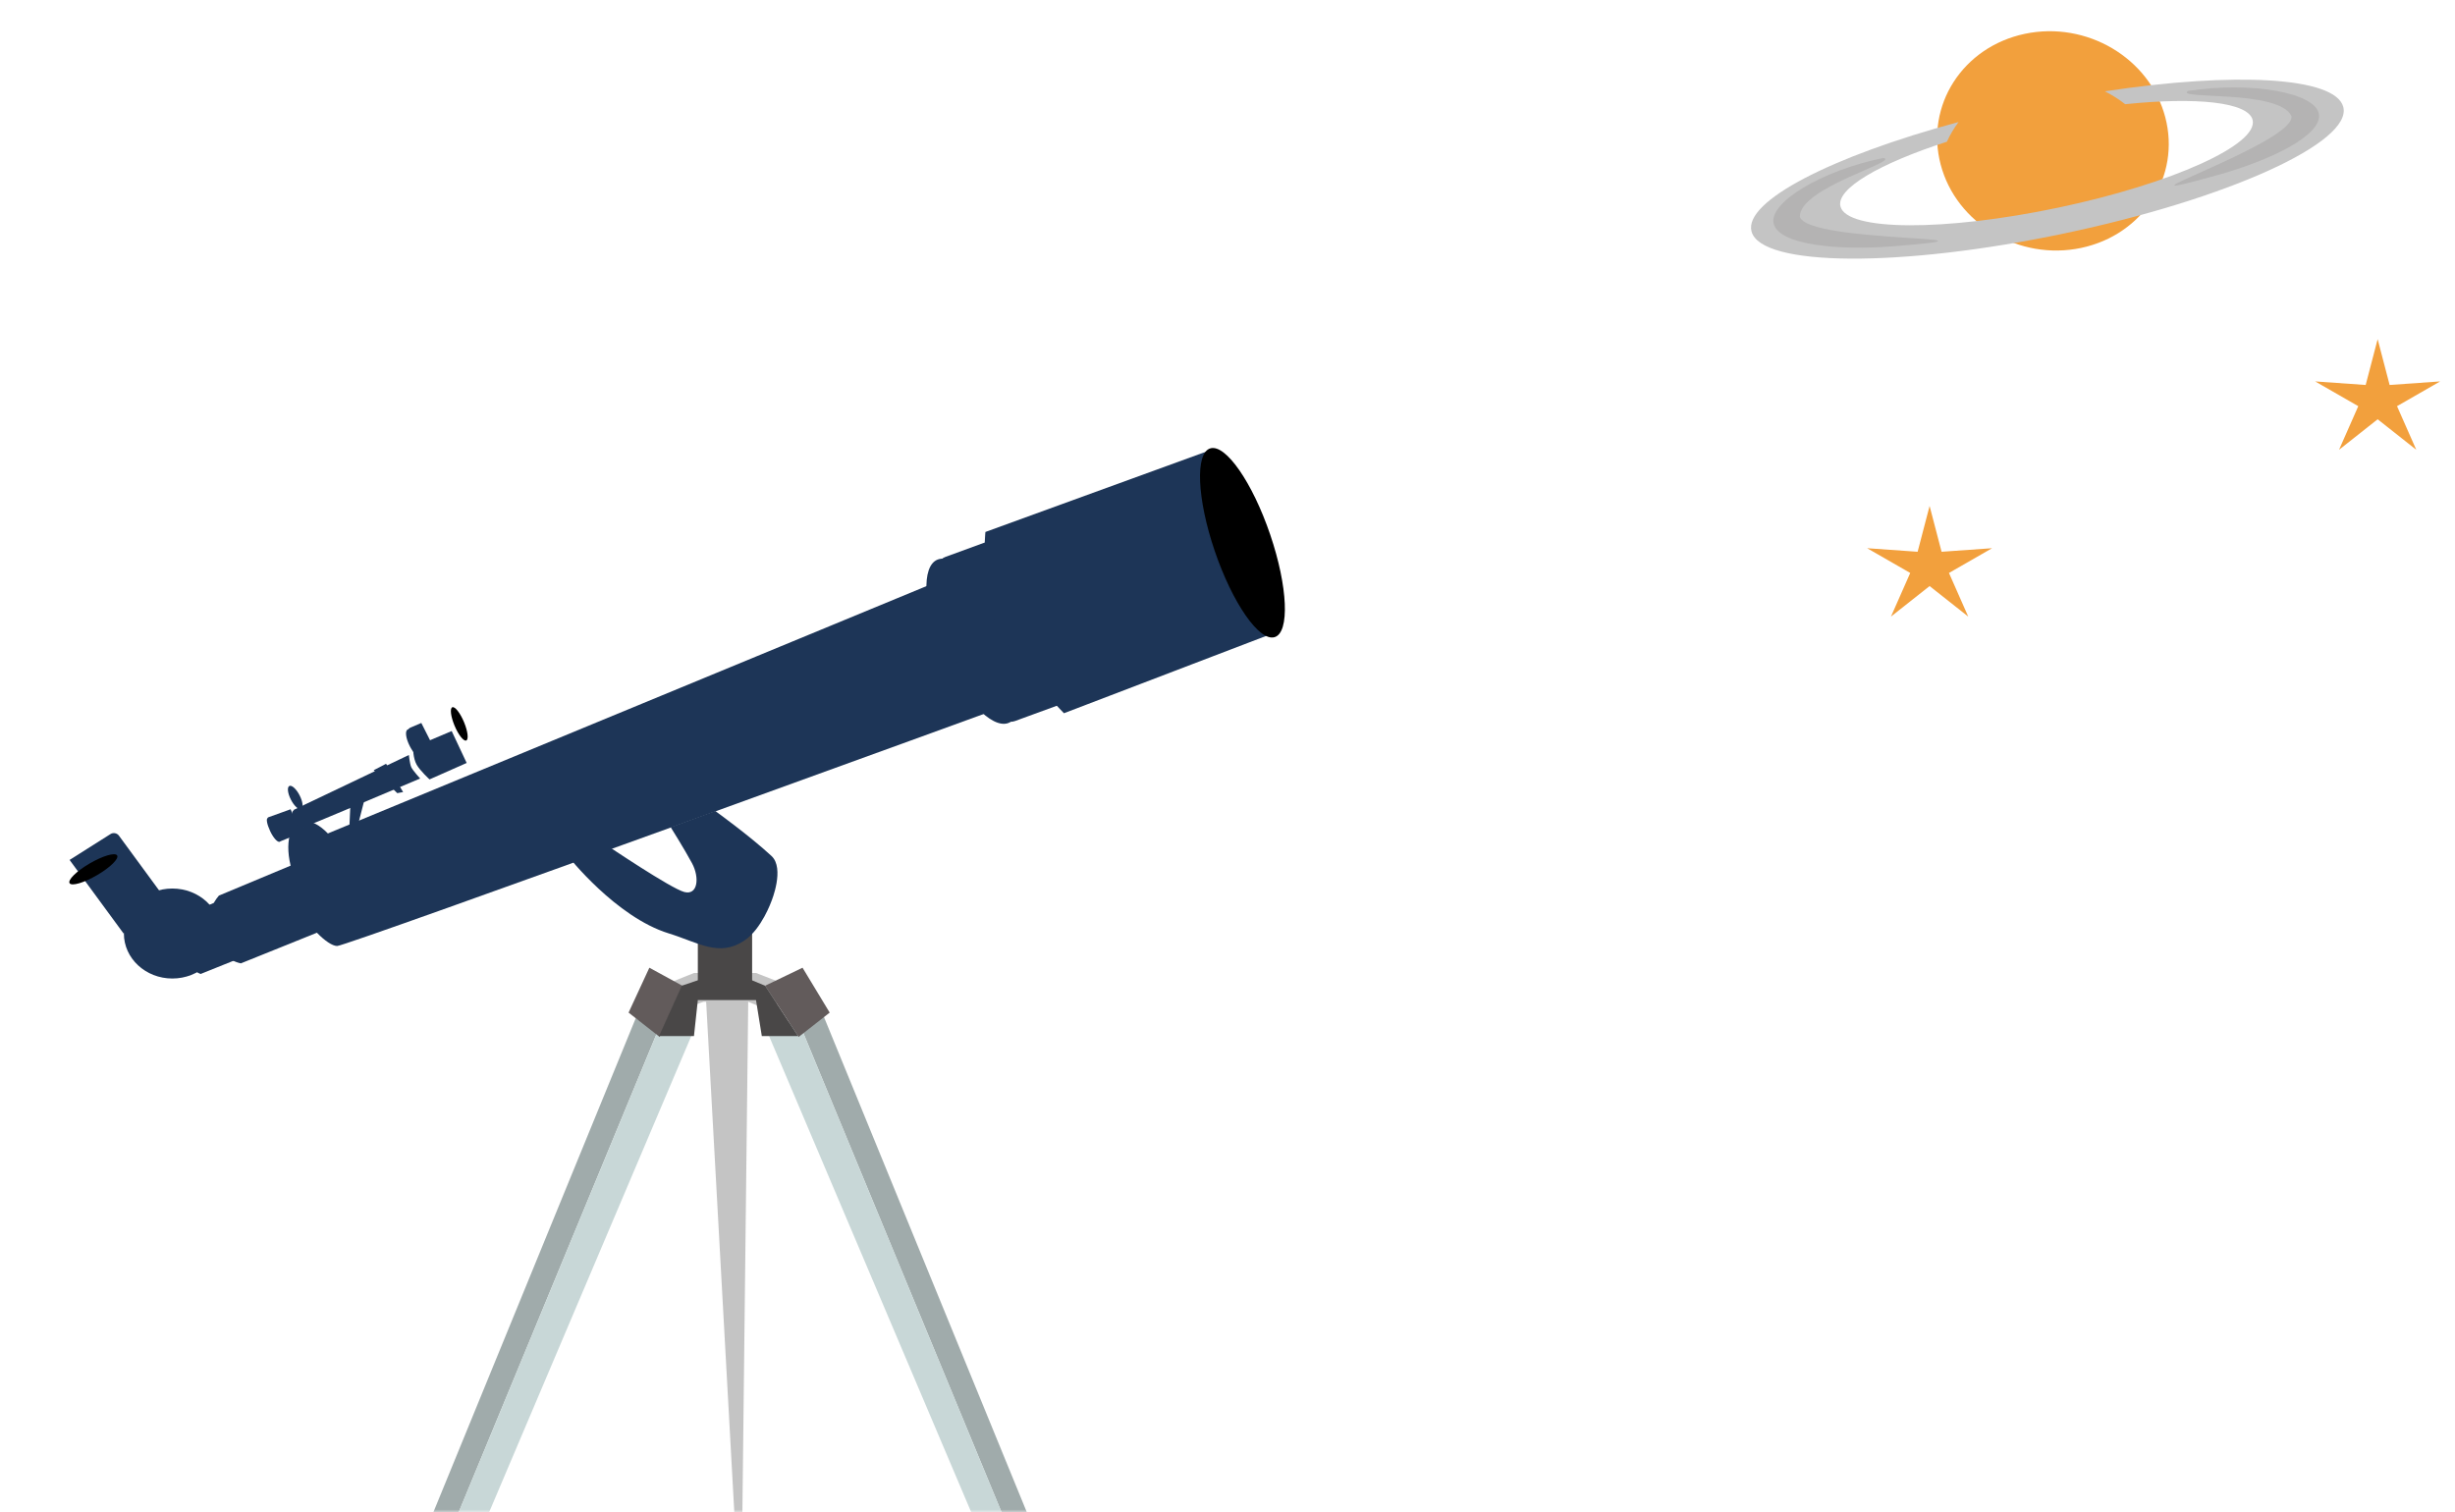   <svg width="422" height="260" viewBox="0 0 422 260" fill="none"
                            xmlns="http://www.w3.org/2000/svg">
                            <g filter="url(#filter0_f_244_128)">
                                <path
                                    d="M331.687 86.985L333.745 94.863L342.43 94.251L335.017 98.507L338.327 106.007L331.687 100.76L325.047 106.007L328.357 98.507L320.944 94.251L329.629 94.863L331.687 86.985Z"
                                    fill="#F2A03D" />
                            </g>
                            <g filter="url(#filter1_f_244_128)">
                                <path
                                    d="M408.704 58.309L410.762 66.186L419.447 65.574L412.034 69.831L415.344 77.33L408.704 72.083L402.065 77.33L405.374 69.831L397.961 65.574L406.646 66.186L408.704 58.309Z"
                                    fill="#F2A03D" />
                            </g>
                            <g filter="url(#filter2_i_244_128)">
                                <ellipse rx="19.715" ry="19.03"
                                    transform="matrix(0.979 -0.207 0.255 0.967 352.893 32.22)"
                                    fill="#F2A03D" />
                            </g>
                            <path fill-rule="evenodd" clip-rule="evenodd"
                                d="M334.663 24.364C335.205 23.168 335.877 22.033 336.667 20.979C314.904 26.834 299.705 34.618 301.076 39.789C302.694 45.891 326.776 46.043 354.864 40.129C382.952 34.214 404.41 24.472 402.792 18.37C401.427 13.222 384.075 12.309 361.817 15.7C363.053 16.325 364.224 17.067 365.311 17.916C377.511 16.651 386.399 17.549 387.204 20.586C388.324 24.811 373.375 31.576 353.814 35.696C334.254 39.816 317.488 39.73 316.368 35.505C315.562 32.462 323.085 28.104 334.663 24.364Z"
                                fill="#C4C4C4" />
                            <path
                                d="M309.387 37.28C310.824 41.859 348.936 40.45 325.607 42.333C315.947 43.112 305.863 42.121 304.897 38.493C303.93 34.865 313.057 29.343 323.718 27.159C326.788 27.71 309.267 32.235 309.387 37.28Z"
                                fill="#B4B3B3" />
                            <path
                                d="M393.893 19.969C394.598 24.638 358.701 36.363 381.128 30.117C390.413 27.532 399.305 23.185 398.588 19.543C397.87 15.902 386.971 13.978 376.134 15.624C373.538 17.174 391.763 15.323 393.893 19.969Z"
                                fill="#B4B3B3" />
                            <mask id="mask0_244_128" style="mask-type:alpha" maskUnits="userSpaceOnUse" x="0" y="0"
                                width="236" height="260">
                                <rect width="235.159" height="260" fill="#C4C4C4" />
                            </mask>
                            <g mask="url(#mask0_244_128)">
                                <path d="M121.299 170.707H128.632L127.597 261.368H126.298L121.299 170.707Z"
                                    fill="#C4C4C4" />
                                <path
                                    d="M64.232 132.419L66.367 131.311L69.294 136.173L68.291 136.361L64.232 132.419Z"
                                    fill="#1D3557" />
                                <path
                                    d="M109.287 175.039L112.953 177.514L69.957 281.481L66.958 278.387L109.287 175.039Z"
                                    fill="#A0ABAB" />
                                <path
                                    d="M112.953 177.514L118.953 177.824L74.957 281.481L69.957 281.481L112.953 177.514Z"
                                    fill="#C8D7D7" />
                                <path
                                    d="M140.951 173.182L137.285 175.658L180.281 279.625L183.281 276.53L140.951 173.182Z"
                                    fill="#A0ABAB" />
                                <path
                                    d="M137.285 175.658L131.285 175.967L175.281 279.625L180.281 279.625L137.285 175.658Z"
                                    fill="#C8D7D7" />
                                <g filter="url(#filter3_i_244_128)">
                                    <path
                                        d="M111.62 166.375L119.286 163.281H129.952L137.951 166.375L131.618 169.469L128.619 168.232H120.953L117.286 169.469L111.62 166.375Z"
                                        fill="#C4C4C4" />
                                </g>
                                <g filter="url(#filter4_i_244_128)">
                                    <rect x="119.953" y="153.998" width="9.332" height="11.758" fill="#494747" />
                                    <ellipse cx="124.619" cy="165.756" rx="4.666" ry="0.619" fill="#494747" />
                                </g>
                                <path d="M111.62 166.375L117.286 169.469L113.383 178.272L108.05 174.093L111.62 166.375Z"
                                    fill="#625B5B" />
                                <path
                                    d="M131.522 169.469L137.951 166.375L142.618 174.093L137.285 178.272L131.522 169.469Z"
                                    fill="#625B5B" />
                                <path
                                    d="M117.187 169.469L120.853 168.232H124.52H128.519L131.519 169.469L137.185 178.133H130.952L129.952 171.945H126.619H119.953L119.286 178.133H113.287L117.187 169.469Z"
                                    fill="#494747" />
                                <ellipse cx="29.628" cy="160.496" rx="8.333" ry="7.736" fill="#1D3557" />
                                <path
                                    d="M11.962 147.844L19.001 143.393C19.468 143.098 20.111 143.22 20.438 143.665L27.34 153.074C28.32 154.41 27.98 156.21 26.579 157.096L21.231 160.478L11.962 147.844Z"
                                    fill="#1D3557" />
                                <g filter="url(#filter5_i_244_128)">
                                    <ellipse rx="1.19" ry="4.734"
                                        transform="matrix(0.563 0.827 -0.862 0.506 16.048 145.457)"
                                        fill="black" />
                                </g>
                                <g filter="url(#filter6_d_244_128)">
                                    <path
                                        d="M39.005 150.285C39.005 150.285 39.996 153.146 40.614 154.936C41.231 156.726 42.712 160.143 42.712 160.143L34.489 163.451C32.864 162.834 31.575 161.056 30.982 159.423C30.388 157.79 29.698 155.762 30.937 153.698L39.005 150.285Z"
                                        fill="#1D3557" />
                                </g>
                                <g filter="url(#filter7_d_244_128)">
                                    <path
                                        d="M50.959 144.406C50.959 144.406 51.987 147.832 52.626 149.976C53.264 152.119 54.959 156.164 54.959 156.164L41.403 161.627C38.96 161.115 37.263 159.093 36.633 157.142C36.002 155.192 35.294 152.76 37.627 149.976L50.959 144.406Z"
                                        fill="#1D3557" />
                                </g>
                                <g filter="url(#filter8_d_244_128)">
                                    <path
                                        d="M165.282 94.279C165.282 94.279 165.496 102.562 166.615 105.728C167.734 108.894 174.281 116.867 174.281 116.867C174.281 116.867 59.624 158.64 57.958 158.64C56.291 158.64 52.644 154.933 51.572 152.044C50.501 149.154 50.927 145.555 51.537 141.283L165.282 94.279Z"
                                        fill="#1D3557" />
                                </g>
                                <ellipse rx="4.625" ry="9.217"
                                    transform="matrix(0.943 -0.333 0.38 0.925 55.151 149.833)"
                                    fill="#1D3557" />
                                <g filter="url(#filter9_i_244_128)">
                                    <path
                                        d="M115.287 138.217L122.953 135.433C122.953 135.433 128.952 139.765 132.618 143.168C134.919 145.304 132.618 150.904 132.618 150.904C132.618 150.904 130.931 155.724 127.952 157.711C123.598 160.616 120.042 158.042 114.953 156.474C105.854 153.669 97.622 143.168 97.622 143.168L104.288 141.312C104.288 141.312 115.287 148.738 117.62 149.357C119.953 149.976 120.286 146.881 118.953 144.406C117.62 141.931 115.287 138.217 115.287 138.217Z"
                                        fill="#1D3557" />
                                </g>
                                <g filter="url(#filter10_d_244_128)">
                                    <path
                                        d="M161.397 94.281C160.965 93.264 161.457 92.132 162.494 91.753L176.742 86.544L188.711 114.758L174.463 119.967C173.425 120.346 172.235 119.83 171.803 118.813L161.397 94.281Z"
                                        fill="#1D3557" />
                                    <ellipse rx="5.612" ry="15.311"
                                        transform="matrix(0.937 -0.349 0.396 0.918 167.268 106.249)"
                                        fill="#1D3557" />
                                </g>
                                <g filter="url(#filter11_d_244_128)">
                                    <path
                                        d="M207.611 73.548L219.725 104.537L182.884 118.623C182.884 118.623 174.457 110.033 171.615 104.181C168.372 97.504 169.386 87.458 169.386 87.458L207.611 73.548Z"
                                        fill="#1D3557" />
                                </g>
                                <g filter="url(#filter12_i_244_128)">
                                    <ellipse rx="4.968" ry="17.138"
                                        transform="matrix(0.96 -0.282 0.322 0.947 213.571 89.314)"
                                        fill="black" />
                                </g>
                                <g filter="url(#filter13_d_244_128)">
                                    <path
                                        d="M48.174 140.657L46.035 136.546L49.958 135.131C49.958 135.131 50.313 136.102 50.801 136.875C51.358 137.756 51.689 139.21 51.689 139.21L48.174 140.657Z"
                                        fill="#1D3557" />
                                    <path
                                        d="M46.432 138.875C45.906 137.729 45.677 136.723 46.063 136.601C46.36 136.586 47.302 137.288 47.828 138.434C48.355 139.58 48.469 140.607 48.084 140.729C47.698 140.851 46.959 140.02 46.432 138.875Z"
                                        fill="#1D3557" />
                                </g>
                                <ellipse rx="0.842" ry="2.21"
                                    transform="matrix(0.909 -0.399 0.454 0.9 50.753 137.112)"
                                    fill="#1D3557" />
                                <g filter="url(#filter14_d_244_128)">
                                    <path
                                        d="M70.282 125.803C70.282 125.803 70.438 127.309 70.684 127.877C70.93 128.445 72.219 129.847 72.219 129.847C72.219 129.847 52.213 138.323 51.914 138.335C51.614 138.348 50.906 137.701 50.673 137.183C50.44 136.665 50.465 136.007 50.514 135.224L70.282 125.803Z"
                                        fill="#1D3557" />
                                    <ellipse rx="0.817" ry="1.656"
                                        transform="matrix(0.916 -0.378 0.445 0.907 51.256 136.801)"
                                        fill="#1D3557" />
                                </g>
                                <path
                                    d="M70.111 126.375C69.86 125.877 70.064 125.299 70.567 125.085L72.423 124.296L74.97 129.339L73.115 130.129C72.611 130.343 71.999 130.113 71.748 129.615L70.111 126.375Z"
                                    fill="#1D3557" />
                                <ellipse rx="0.988" ry="2.746"
                                    transform="matrix(0.909 -0.394 0.46 0.9 71.341 127.9)"
                                    fill="#1D3557" />
                                <g filter="url(#filter15_d_244_128)">
                                    <path
                                        d="M77.641 121.687L80.218 127.172L73.835 129.999C73.835 129.999 72.217 128.518 71.631 127.487C70.963 126.31 71.009 124.494 71.009 124.494L77.641 121.687Z"
                                        fill="#1D3557" />
                                </g>
                                <ellipse rx="0.874" ry="3.075"
                                    transform="matrix(0.938 -0.329 0.386 0.93 78.947 124.453)"
                                    fill="black" />
                                <g filter="url(#filter16_d_244_128)">
                                    <path
                                        d="M60.292 132.957C60.292 132.957 60.777 133.434 61.292 133.576C61.686 133.685 62.625 133.576 62.625 133.576L60.958 140.074L59.959 140.383L60.292 132.957Z"
                                        fill="#1D3557" />
                                </g>
                            </g>
                            <defs>
                                <filter id="filter0_f_244_128" x="318.944" y="84.985" width="25.486" height="23.021"
                                    filterUnits="userSpaceOnUse" color-interpolation-filters="sRGB">
                                    <feFlood flood-opacity="0" result="BackgroundImageFix" />
                                    <feBlend mode="normal" in="SourceGraphic" in2="BackgroundImageFix" result="shape" />
                                    <feGaussianBlur stdDeviation="1" result="effect1_foregroundBlur_244_128" />
                                </filter>
                                <filter id="filter1_f_244_128" x="395.961" y="56.309" width="25.486" height="23.021"
                                    filterUnits="userSpaceOnUse" color-interpolation-filters="sRGB">
                                    <feFlood flood-opacity="0" result="BackgroundImageFix" />
                                    <feBlend mode="normal" in="SourceGraphic" in2="BackgroundImageFix" result="shape" />
                                    <feGaussianBlur stdDeviation="1" result="effect1_foregroundBlur_244_128" />
                                </filter>
                                <filter id="filter2_i_244_128" x="332.991" y="5.364" width="39.804" height="45.712"
                                    filterUnits="userSpaceOnUse" color-interpolation-filters="sRGB">
                                    <feFlood flood-opacity="0" result="BackgroundImageFix" />
                                    <feBlend mode="normal" in="SourceGraphic" in2="BackgroundImageFix" result="shape" />
                                    <feColorMatrix in="SourceAlpha" type="matrix"
                                        values="0 0 0 0 0 0 0 0 0 0 0 0 0 0 0 0 0 0 127 0" result="hardAlpha" />
                                    <feOffset dy="-8" />
                                    <feGaussianBlur stdDeviation="4" />
                                    <feComposite in2="hardAlpha" operator="arithmetic" k2="-1" k3="1" />
                                    <feColorMatrix type="matrix" values="0 0 0 0 0 0 0 0 0 0 0 0 0 0 0 0 0 0 0.25 0" />
                                    <feBlend mode="normal" in2="shape" result="effect1_innerShadow_244_128" />
                                </filter>
                                <filter id="filter3_i_244_128" x="111.62" y="163.281" width="26.331" height="10.188"
                                    filterUnits="userSpaceOnUse" color-interpolation-filters="sRGB">
                                    <feFlood flood-opacity="0" result="BackgroundImageFix" />
                                    <feBlend mode="normal" in="SourceGraphic" in2="BackgroundImageFix" result="shape" />
                                    <feColorMatrix in="SourceAlpha" type="matrix"
                                        values="0 0 0 0 0 0 0 0 0 0 0 0 0 0 0 0 0 0 127 0" result="hardAlpha" />
                                    <feOffset dy="4" />
                                    <feGaussianBlur stdDeviation="2" />
                                    <feComposite in2="hardAlpha" operator="arithmetic" k2="-1" k3="1" />
                                    <feColorMatrix type="matrix" values="0 0 0 0 0 0 0 0 0 0 0 0 0 0 0 0 0 0 0.25 0" />
                                    <feBlend mode="normal" in2="shape" result="effect1_innerShadow_244_128" />
                                </filter>
                                <filter id="filter4_i_244_128" x="119.953" y="153.998" width="9.333" height="16.377"
                                    filterUnits="userSpaceOnUse" color-interpolation-filters="sRGB">
                                    <feFlood flood-opacity="0" result="BackgroundImageFix" />
                                    <feBlend mode="normal" in="SourceGraphic" in2="BackgroundImageFix" result="shape" />
                                    <feColorMatrix in="SourceAlpha" type="matrix"
                                        values="0 0 0 0 0 0 0 0 0 0 0 0 0 0 0 0 0 0 127 0" result="hardAlpha" />
                                    <feOffset dy="4" />
                                    <feGaussianBlur stdDeviation="2" />
                                    <feComposite in2="hardAlpha" operator="arithmetic" k2="-1" k3="1" />
                                    <feColorMatrix type="matrix" values="0 0 0 0 0 0 0 0 0 0 0 0 0 0 0 0 0 0 0.25 0" />
                                    <feBlend mode="normal" in2="shape" result="effect1_innerShadow_244_128" />
                                </filter>
                                <filter id="filter5_i_244_128" x="11.911" y="142.867" width="8.275" height="9.181"
                                    filterUnits="userSpaceOnUse" color-interpolation-filters="sRGB">
                                    <feFlood flood-opacity="0" result="BackgroundImageFix" />
                                    <feBlend mode="normal" in="SourceGraphic" in2="BackgroundImageFix" result="shape" />
                                    <feColorMatrix in="SourceAlpha" type="matrix"
                                        values="0 0 0 0 0 0 0 0 0 0 0 0 0 0 0 0 0 0 127 0" result="hardAlpha" />
                                    <feOffset dy="4" />
                                    <feGaussianBlur stdDeviation="2" />
                                    <feComposite in2="hardAlpha" operator="arithmetic" k2="-1" k3="1" />
                                    <feColorMatrix type="matrix" values="0 0 0 0 0 0 0 0 0 0 0 0 0 0 0 0 0 0 0.5 0" />
                                    <feBlend mode="normal" in2="shape" result="effect1_innerShadow_244_128" />
                                </filter>
                                <filter id="filter6_d_244_128" x="26.246" y="150.285" width="20.466" height="21.166"
                                    filterUnits="userSpaceOnUse" color-interpolation-filters="sRGB">
                                    <feFlood flood-opacity="0" result="BackgroundImageFix" />
                                    <feColorMatrix in="SourceAlpha" type="matrix"
                                        values="0 0 0 0 0 0 0 0 0 0 0 0 0 0 0 0 0 0 127 0" result="hardAlpha" />
                                    <feOffset dy="4" />
                                    <feGaussianBlur stdDeviation="2" />
                                    <feComposite in2="hardAlpha" operator="out" />
                                    <feColorMatrix type="matrix" values="0 0 0 0 0 0 0 0 0 0 0 0 0 0 0 0 0 0 0.25 0" />
                                    <feBlend mode="normal" in2="BackgroundImageFix"
                                        result="effect1_dropShadow_244_128" />
                                    <feBlend mode="normal" in="SourceGraphic" in2="effect1_dropShadow_244_128"
                                        result="shape" />
                                </filter>
                                <filter id="filter7_d_244_128" x="32.016" y="144.406" width="26.942" height="25.221"
                                    filterUnits="userSpaceOnUse" color-interpolation-filters="sRGB">
                                    <feFlood flood-opacity="0" result="BackgroundImageFix" />
                                    <feColorMatrix in="SourceAlpha" type="matrix"
                                        values="0 0 0 0 0 0 0 0 0 0 0 0 0 0 0 0 0 0 127 0" result="hardAlpha" />
                                    <feOffset dy="4" />
                                    <feGaussianBlur stdDeviation="2" />
                                    <feComposite in2="hardAlpha" operator="out" />
                                    <feColorMatrix type="matrix" values="0 0 0 0 0 0 0 0 0 0 0 0 0 0 0 0 0 0 0.25 0" />
                                    <feBlend mode="normal" in2="BackgroundImageFix"
                                        result="effect1_dropShadow_244_128" />
                                    <feBlend mode="normal" in="SourceGraphic" in2="effect1_dropShadow_244_128"
                                        result="shape" />
                                </filter>
                                <filter id="filter8_d_244_128" x="46.916" y="94.279" width="131.365" height="72.36"
                                    filterUnits="userSpaceOnUse" color-interpolation-filters="sRGB">
                                    <feFlood flood-opacity="0" result="BackgroundImageFix" />
                                    <feColorMatrix in="SourceAlpha" type="matrix"
                                        values="0 0 0 0 0 0 0 0 0 0 0 0 0 0 0 0 0 0 127 0" result="hardAlpha" />
                                    <feOffset dy="4" />
                                    <feGaussianBlur stdDeviation="2" />
                                    <feComposite in2="hardAlpha" operator="out" />
                                    <feColorMatrix type="matrix" values="0 0 0 0 0 0 0 0 0 0 0 0 0 0 0 0 0 0 0.25 0" />
                                    <feBlend mode="normal" in2="BackgroundImageFix"
                                        result="effect1_dropShadow_244_128" />
                                    <feBlend mode="normal" in="SourceGraphic" in2="effect1_dropShadow_244_128"
                                        result="shape" />
                                </filter>
                                <filter id="filter9_i_244_128" x="97.622" y="135.433" width="36.02" height="27.598"
                                    filterUnits="userSpaceOnUse" color-interpolation-filters="sRGB">
                                    <feFlood flood-opacity="0" result="BackgroundImageFix" />
                                    <feBlend mode="normal" in="SourceGraphic" in2="BackgroundImageFix" result="shape" />
                                    <feColorMatrix in="SourceAlpha" type="matrix"
                                        values="0 0 0 0 0 0 0 0 0 0 0 0 0 0 0 0 0 0 127 0" result="hardAlpha" />
                                    <feOffset dy="4" />
                                    <feGaussianBlur stdDeviation="2" />
                                    <feComposite in2="hardAlpha" operator="arithmetic" k2="-1" k3="1" />
                                    <feColorMatrix type="matrix" values="0 0 0 0 0 0 0 0 0 0 0 0 0 0 0 0 0 0 0.45 0" />
                                    <feBlend mode="normal" in2="shape" result="effect1_innerShadow_244_128" />
                                </filter>
                                <filter id="filter10_d_244_128" x="155.238" y="86.544" width="37.473" height="41.9"
                                    filterUnits="userSpaceOnUse" color-interpolation-filters="sRGB">
                                    <feFlood flood-opacity="0" result="BackgroundImageFix" />
                                    <feColorMatrix in="SourceAlpha" type="matrix"
                                        values="0 0 0 0 0 0 0 0 0 0 0 0 0 0 0 0 0 0 127 0" result="hardAlpha" />
                                    <feOffset dy="4" />
                                    <feGaussianBlur stdDeviation="2" />
                                    <feComposite in2="hardAlpha" operator="out" />
                                    <feColorMatrix type="matrix" values="0 0 0 0 0 0 0 0 0 0 0 0 0 0 0 0 0 0 0.25 0" />
                                    <feBlend mode="normal" in2="BackgroundImageFix"
                                        result="effect1_dropShadow_244_128" />
                                    <feBlend mode="normal" in="SourceGraphic" in2="effect1_dropShadow_244_128"
                                        result="shape" />
                                </filter>
                                <filter id="filter11_d_244_128" x="165.235" y="73.548" width="58.489" height="53.076"
                                    filterUnits="userSpaceOnUse" color-interpolation-filters="sRGB">
                                    <feFlood flood-opacity="0" result="BackgroundImageFix" />
                                    <feColorMatrix in="SourceAlpha" type="matrix"
                                        values="0 0 0 0 0 0 0 0 0 0 0 0 0 0 0 0 0 0 127 0" result="hardAlpha" />
                                    <feOffset dy="4" />
                                    <feGaussianBlur stdDeviation="2" />
                                    <feComposite in2="hardAlpha" operator="out" />
                                    <feColorMatrix type="matrix" values="0 0 0 0 0 0 0 0 0 0 0 0 0 0 0 0 0 0 0.25 0" />
                                    <feBlend mode="normal" in2="BackgroundImageFix"
                                        result="effect1_dropShadow_244_128" />
                                    <feBlend mode="normal" in="SourceGraphic" in2="effect1_dropShadow_244_128"
                                        result="shape" />
                                </filter>
                                <filter id="filter12_i_244_128" x="206.273" y="73.029" width="14.595" height="36.569"
                                    filterUnits="userSpaceOnUse" color-interpolation-filters="sRGB">
                                    <feFlood flood-opacity="0" result="BackgroundImageFix" />
                                    <feBlend mode="normal" in="SourceGraphic" in2="BackgroundImageFix" result="shape" />
                                    <feColorMatrix in="SourceAlpha" type="matrix"
                                        values="0 0 0 0 0 0 0 0 0 0 0 0 0 0 0 0 0 0 127 0" result="hardAlpha" />
                                    <feOffset dy="4" />
                                    <feGaussianBlur stdDeviation="4" />
                                    <feComposite in2="hardAlpha" operator="arithmetic" k2="-1" k3="1" />
                                    <feColorMatrix type="matrix"
                                        values="0 0 0 0 0.679 0 0 0 0 0.679 0 0 0 0 0.679 0 0 0 0.5 0" />
                                    <feBlend mode="normal" in2="shape" result="effect1_innerShadow_244_128" />
                                </filter>
                                <filter id="filter13_d_244_128" x="41.87" y="135.131" width="13.818" height="13.61"
                                    filterUnits="userSpaceOnUse" color-interpolation-filters="sRGB">
                                    <feFlood flood-opacity="0" result="BackgroundImageFix" />
                                    <feColorMatrix in="SourceAlpha" type="matrix"
                                        values="0 0 0 0 0 0 0 0 0 0 0 0 0 0 0 0 0 0 127 0" result="hardAlpha" />
                                    <feOffset dy="4" />
                                    <feGaussianBlur stdDeviation="2" />
                                    <feComposite in2="hardAlpha" operator="out" />
                                    <feColorMatrix type="matrix" values="0 0 0 0 0 0 0 0 0 0 0 0 0 0 0 0 0 0 0.25 0" />
                                    <feBlend mode="normal" in2="BackgroundImageFix"
                                        result="effect1_dropShadow_244_128" />
                                    <feBlend mode="normal" in="SourceGraphic" in2="effect1_dropShadow_244_128"
                                        result="shape" />
                                </filter>
                                <filter id="filter14_d_244_128" x="46.206" y="125.803" width="30.013" height="20.533"
                                    filterUnits="userSpaceOnUse" color-interpolation-filters="sRGB">
                                    <feFlood flood-opacity="0" result="BackgroundImageFix" />
                                    <feColorMatrix in="SourceAlpha" type="matrix"
                                        values="0 0 0 0 0 0 0 0 0 0 0 0 0 0 0 0 0 0 127 0" result="hardAlpha" />
                                    <feOffset dy="4" />
                                    <feGaussianBlur stdDeviation="2" />
                                    <feComposite in2="hardAlpha" operator="out" />
                                    <feColorMatrix type="matrix" values="0 0 0 0 0 0 0 0 0 0 0 0 0 0 0 0 0 0 0.25 0" />
                                    <feBlend mode="normal" in2="BackgroundImageFix"
                                        result="effect1_dropShadow_244_128" />
                                    <feBlend mode="normal" in="SourceGraphic" in2="effect1_dropShadow_244_128"
                                        result="shape" />
                                </filter>
                                <filter id="filter15_d_244_128" x="67.008" y="121.687" width="17.209" height="16.311"
                                    filterUnits="userSpaceOnUse" color-interpolation-filters="sRGB">
                                    <feFlood flood-opacity="0" result="BackgroundImageFix" />
                                    <feColorMatrix in="SourceAlpha" type="matrix"
                                        values="0 0 0 0 0 0 0 0 0 0 0 0 0 0 0 0 0 0 127 0" result="hardAlpha" />
                                    <feOffset dy="4" />
                                    <feGaussianBlur stdDeviation="2" />
                                    <feComposite in2="hardAlpha" operator="out" />
                                    <feColorMatrix type="matrix" values="0 0 0 0 0 0 0 0 0 0 0 0 0 0 0 0 0 0 0.25 0" />
                                    <feBlend mode="normal" in2="BackgroundImageFix"
                                        result="effect1_dropShadow_244_128" />
                                    <feBlend mode="normal" in="SourceGraphic" in2="effect1_dropShadow_244_128"
                                        result="shape" />
                                </filter>
                                <filter id="filter16_d_244_128" x="55.959" y="132.957" width="10.666" height="15.426"
                                    filterUnits="userSpaceOnUse" color-interpolation-filters="sRGB">
                                    <feFlood flood-opacity="0" result="BackgroundImageFix" />
                                    <feColorMatrix in="SourceAlpha" type="matrix"
                                        values="0 0 0 0 0 0 0 0 0 0 0 0 0 0 0 0 0 0 127 0" result="hardAlpha" />
                                    <feOffset dy="4" />
                                    <feGaussianBlur stdDeviation="2" />
                                    <feComposite in2="hardAlpha" operator="out" />
                                    <feColorMatrix type="matrix" values="0 0 0 0 0 0 0 0 0 0 0 0 0 0 0 0 0 0 0.25 0" />
                                    <feBlend mode="normal" in2="BackgroundImageFix"
                                        result="effect1_dropShadow_244_128" />
                                    <feBlend mode="normal" in="SourceGraphic" in2="effect1_dropShadow_244_128"
                                        result="shape" />
                                </filter>
                            </defs>
                        </svg>
